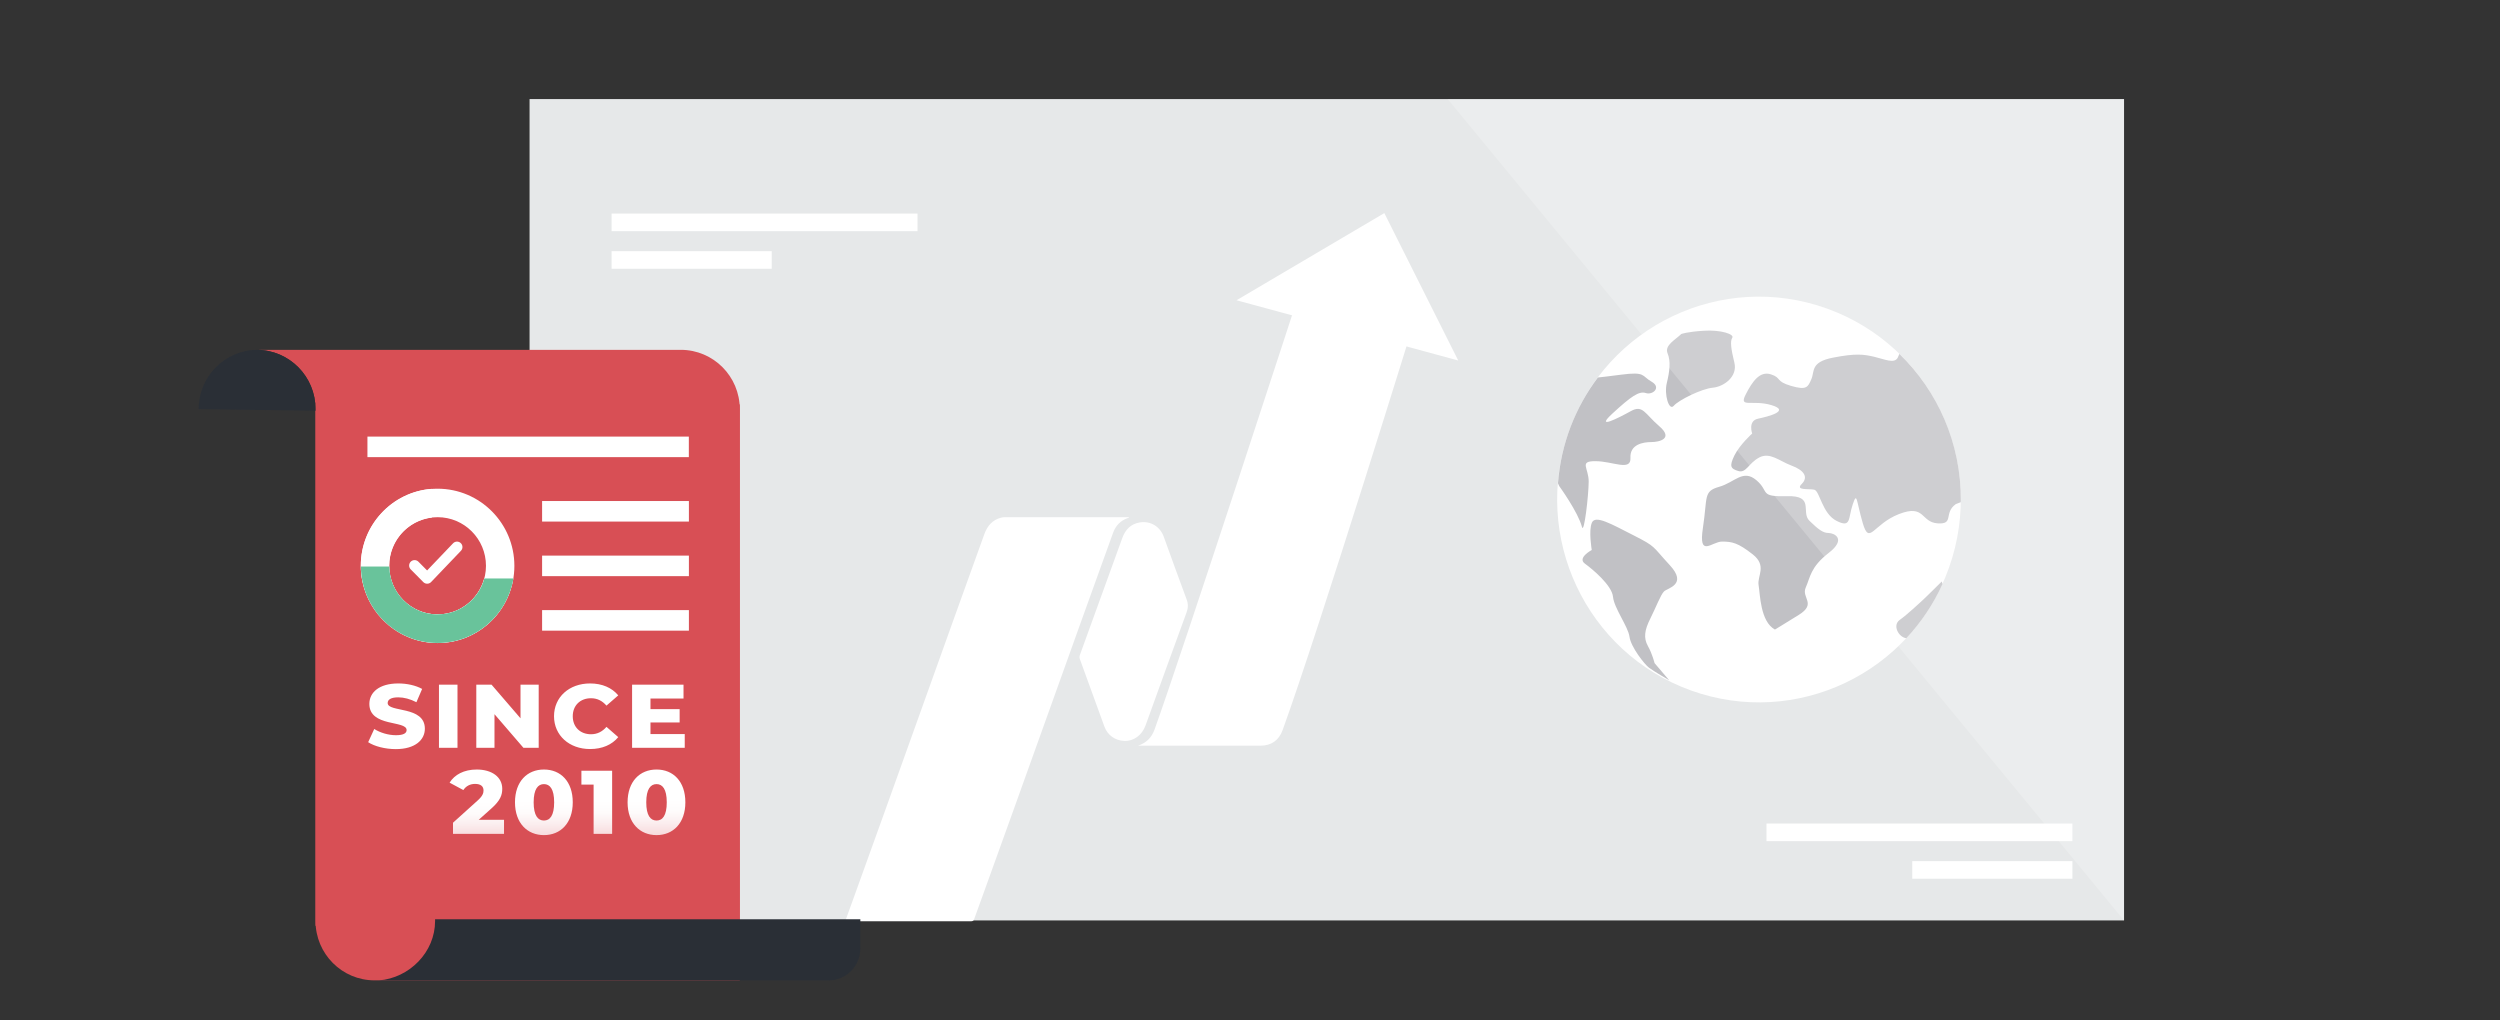 <svg width="370" height="151" viewBox="0 0 370 151" fill="none" xmlns="http://www.w3.org/2000/svg">
<rect x="0" y="0" width="370" height="151" fill="#333333" stroke="none"/>
<path d="M314.358 14.664H78.375V136.224H314.358V14.664Z" fill="#E6E8E9"/>
<path d="M288.443 84.047C294.002 68.439 285.922 51.256 270.395 45.667C254.867 40.079 237.773 48.201 232.214 63.809C226.654 79.417 234.735 96.6 250.262 102.189C265.789 107.777 282.883 99.655 288.443 84.047Z" fill="white"/>
<path d="M281.109 52.374C281.018 52.597 280.937 52.8 280.867 52.931C280.383 53.894 278.83 53.134 277.328 52.789C275.816 52.445 274.646 52.273 271.289 52.931C267.932 53.58 268.587 54.938 268.083 56.113C267.569 57.289 267.398 57.796 265.059 57.106C262.71 56.417 263.718 55.921 262.095 55.404C260.471 54.877 259.362 56.407 258.344 58.424C257.326 60.441 259.342 59.103 262.195 59.964C265.039 60.816 261.681 61.647 260.169 61.971C258.657 62.305 259.322 64.16 259.322 64.16C259.322 64.16 257.467 65.832 256.691 67.413C255.925 68.994 256.106 69.369 257.276 69.713C258.445 70.058 258.788 68.538 260.371 67.707C261.954 66.876 263.325 68.224 265.159 68.913C267.004 69.592 267.67 70.615 266.662 71.619C265.643 72.622 267.66 72.298 268.497 72.47C269.333 72.642 269.656 76.017 271.834 77.101C274.001 78.186 273.507 76.716 274.193 74.689C274.868 72.673 274.697 74.02 275.685 77.405C276.673 80.8 277.197 77.578 281.058 76.078C284.93 74.578 284.244 77.274 286.755 77.456C289.275 77.638 287.601 75.946 289.456 74.608L290.192 74.325C290.203 74.243 290.203 74.173 290.203 74.091C290.253 65.569 286.755 57.856 281.109 52.374V52.374ZM287.38 86.06C287.38 86.06 284.678 88.746 284.345 89.019C284.012 89.303 282.319 90.924 281.149 91.755C280.07 92.526 280.948 94.289 282.137 94.461C284.325 92.11 286.15 89.404 287.491 86.435C287.43 86.202 287.38 86.06 287.38 86.06ZM270.644 78.885C269.807 78.885 269.142 78.378 267.801 77.081C266.47 75.784 268.658 73.311 264.464 73.433C260.27 73.544 261.953 72.774 259.947 71.072C257.951 69.379 256.761 71.396 254.412 72.055C252.063 72.723 252.729 73.564 252.033 78.115C251.337 82.665 253.364 80.142 254.876 80.152C256.378 80.162 257.215 80.334 259.393 82.037C261.56 83.729 260.048 85.239 260.27 86.587C260.502 87.935 260.512 91.989 262.689 93.174C262.689 93.174 263.526 92.678 266.218 91.005C268.91 89.333 266.571 88.482 267.246 86.962C267.922 85.452 267.932 83.932 270.634 81.844C273.326 79.767 271.481 78.895 270.644 78.885V78.885ZM256.691 53.691C256.197 51.664 256.036 50.489 256.378 49.982C256.711 49.475 254.705 48.786 252.184 48.949C249.664 49.1 248.827 49.435 248.827 49.435C247.98 50.276 246.307 51.107 246.801 52.293C247.295 53.468 247.103 54.989 246.69 56.671C246.266 58.353 247.002 60.887 247.718 60.056C248.444 59.214 251.801 57.542 253.485 57.38C255.158 57.228 257.185 55.718 256.691 53.691ZM245.571 63.076C243.403 61.211 243.151 59.853 241.346 60.856C239.542 61.859 235.932 63.694 238.665 61.181C241.397 58.667 242.576 57.836 243.585 58.171C244.583 58.515 245.934 57.34 244.431 56.488C242.929 55.637 243.595 54.968 239.905 55.455C238.12 55.688 237.082 55.809 236.487 55.87C233.16 60.289 231.023 65.67 230.579 71.528C230.69 71.781 230.761 71.933 230.761 71.933C230.761 71.933 233.553 75.784 234.128 77.983C234.44 79.169 235.116 73.301 235.126 71.284C235.136 69.257 233.634 68.234 236.144 68.254C238.665 68.254 241.417 69.795 241.306 67.768C241.195 65.751 243.212 65.427 244.381 65.427C245.561 65.427 247.738 64.94 245.571 63.076V63.076ZM246.276 87.529C246.78 87.023 249.805 86.536 247.133 83.648C244.472 80.77 245.137 80.942 241.79 79.24C238.443 77.537 236.104 76.179 235.6 77.355C235.086 78.53 235.58 81.398 235.58 81.398C235.58 81.398 233.392 82.564 234.561 83.415C235.731 84.266 238.564 86.638 238.725 88.33C238.886 90.012 240.963 92.728 241.165 94.238C241.367 95.758 243.373 98.302 244.038 98.809C244.704 99.316 247.043 100.684 247.043 100.684L244.875 98.14C244.875 98.14 244.552 96.792 243.887 95.606C243.222 94.421 243.393 93.245 244.24 91.563C245.087 89.881 245.772 88.026 246.276 87.529V87.529Z" fill="#C1C1C5"/>
<path opacity="0.21" d="M214.257 14.664L314.358 136.234V14.664H214.257Z" fill="white"/>
<path d="M135.791 31.609H90.514V34.213H135.791V31.609Z" fill="white"/>
<path d="M114.216 37.172H90.514V39.777H114.216V37.172Z" fill="white"/>
<path d="M261.44 124.489H306.717V121.884H261.44V124.489Z" fill="white"/>
<path d="M306.717 127.448H283.015V130.052H306.717V127.448Z" fill="white"/>
<path d="M204.307 42.776C200.365 42.776 192.491 42.766 192.491 42.766C192.491 42.766 174.808 97.096 170.866 107.99C170.432 109.176 169.646 109.956 168.426 110.361H168.849C174.757 110.361 180.655 110.361 186.563 110.361C188.146 110.361 189.285 109.561 189.829 108.051C195.314 92.92 209.751 46.131 209.751 46.131L204.327 42.776H204.307Z" fill="white"/>
<path d="M125.104 136.305C125.447 135.363 125.78 134.44 126.113 133.518C131.607 118.357 140.197 94.218 145.681 79.057C146.125 77.831 146.871 76.949 148.161 76.614C148.353 76.564 148.565 76.543 148.756 76.543C154.805 76.543 160.844 76.543 166.893 76.543C166.954 76.543 167.014 76.543 167.075 76.554C167.075 76.675 166.964 76.655 166.903 76.675C165.835 77.05 165.129 77.78 164.736 78.854C159.251 93.995 150.662 118.124 145.177 133.265C144.845 134.177 144.512 135.079 144.189 135.991C144.109 136.224 144.008 136.346 143.736 136.346C137.596 136.346 131.456 136.346 125.326 136.346C125.266 136.346 125.205 136.325 125.104 136.305V136.305Z" fill="white"/>
<path d="M166.379 109.652C165.038 109.601 163.919 108.811 163.456 107.544C162.236 104.22 161.036 100.886 159.826 97.562C159.745 97.339 159.745 97.156 159.826 96.933C161.923 91.167 164.01 85.401 166.097 79.634C166.551 78.378 167.367 77.526 168.718 77.314C170.271 77.07 171.682 77.922 172.227 79.411C173.356 82.502 174.455 85.614 175.614 88.694C175.876 89.394 175.856 89.971 175.604 90.66C173.557 96.224 171.551 101.808 169.535 107.382C169.011 108.821 167.771 109.713 166.389 109.662L166.379 109.652Z" fill="white"/>
<path d="M183.004 44.438L204.881 31.538L215.82 53.357L183.004 44.438Z" fill="white"/>
<path d="M46.698 59.853V136.316C46.698 141.16 50.61 145.092 55.429 145.092H109.487V59.853H46.698Z" fill="#D84F55"/>
<path d="M109.488 60.552V137.025H46.699V60.552C46.699 55.728 42.828 51.816 38.049 51.776H100.757C105.576 51.776 109.488 55.698 109.488 60.552Z" fill="#D84F55"/>
<path d="M61.357 83.699L63.222 85.584L67.638 80.962" stroke="white" stroke-width="1.61" stroke-linecap="round" stroke-linejoin="round"/>
<path d="M101.947 64.616H54.381V67.656H101.947V64.616Z" fill="white"/>
<path d="M101.957 74.152H80.231V77.193H101.957V74.152Z" fill="white"/>
<path d="M101.957 82.23H80.231V85.27H101.957V82.23Z" fill="white"/>
<path d="M101.957 90.296H80.231V93.337H101.957V90.296Z" fill="white"/>
<path d="M127.332 136.062V140.369C127.332 142.984 125.225 145.102 122.624 145.102H56.065C60.632 144.737 64.392 140.896 64.392 136.316C64.392 136.225 64.392 136.143 64.392 136.052H127.342L127.332 136.062Z" fill="#2A2F36"/>
<path d="M46.699 60.552V60.785L29.398 60.552C29.398 55.728 33.27 51.816 38.049 51.776C42.837 51.816 46.699 55.728 46.699 60.552Z" fill="#2A2F36"/>
<path d="M64.765 72.328C58.495 72.328 53.403 77.446 53.403 83.749C53.403 90.053 58.495 95.171 64.765 95.171C71.036 95.171 76.128 90.053 76.128 83.749C76.128 77.446 71.036 72.328 64.765 72.328ZM64.765 90.935C60.813 90.935 57.607 87.712 57.607 83.739C57.607 79.767 60.813 76.544 64.765 76.544C68.718 76.544 71.924 79.767 71.924 83.739C71.924 87.712 68.718 90.935 64.765 90.935Z" fill="white"/>
<path d="M71.661 85.624C70.834 88.684 68.061 90.934 64.755 90.934C60.803 90.934 57.597 87.712 57.597 83.739C57.597 80.05 60.359 77.01 63.918 76.594V72.348C58.03 72.774 53.393 77.709 53.393 83.739C53.393 89.769 58.484 95.16 64.755 95.16C70.39 95.16 75.068 91.036 75.966 85.614H71.661V85.624Z" fill="white"/>
<path d="M64.765 90.934C60.853 90.934 57.678 87.772 57.617 83.851H53.413C53.474 90.103 58.535 95.16 64.775 95.16C70.411 95.16 75.089 91.036 75.986 85.614H71.681C70.855 88.674 68.082 90.924 64.775 90.924L64.765 90.934Z" fill="#69C39B"/>
<path d="M54.492 109.835L55.389 107.889C56.246 108.436 57.466 108.811 58.596 108.811C59.725 108.811 60.178 108.507 60.178 108.051C60.178 106.572 54.664 107.646 54.664 104.18C54.664 102.508 56.075 101.15 58.958 101.15C60.219 101.15 61.519 101.434 62.477 101.961L61.63 103.927C60.703 103.45 59.785 103.207 58.938 103.207C57.789 103.207 57.376 103.582 57.376 104.048C57.376 105.477 62.88 104.413 62.88 107.849C62.88 109.48 61.469 110.869 58.585 110.869C56.992 110.869 55.41 110.453 54.492 109.845V109.835ZM64.967 101.332H67.709V110.676H64.967V101.332ZM79.727 101.332V110.676H77.469L73.184 105.7V110.676H70.492V101.332H72.75L77.035 106.308V101.332H79.727ZM81.995 106.004C81.995 103.156 84.254 101.15 87.328 101.15C89.113 101.15 90.555 101.778 91.502 102.913L89.758 104.433C89.143 103.724 88.397 103.339 87.47 103.339C85.877 103.339 84.768 104.403 84.768 106.004C84.768 107.605 85.877 108.669 87.47 108.669C88.397 108.669 89.143 108.284 89.758 107.575L91.502 109.095C90.565 110.23 89.123 110.858 87.328 110.858C84.254 110.858 81.995 108.842 81.995 106.004V106.004ZM101.342 108.629V110.676H93.549V101.332H101.161V103.379H96.271V104.95H100.586V106.926H96.271V108.639H101.342V108.629ZM74.595 121.317V123.415H67.044V121.763L70.673 118.49C71.45 117.8 71.561 117.365 71.561 116.98C71.561 116.382 71.147 116.017 70.31 116.017C69.605 116.017 68.97 116.321 68.576 116.929L66.54 115.834C67.276 114.659 68.647 113.889 70.562 113.889C72.791 113.889 74.333 114.993 74.333 116.736C74.333 117.648 74.071 118.469 72.68 119.696L70.855 121.327H74.595V121.317ZM76.218 118.743C76.218 115.662 78.023 113.889 80.503 113.889C82.983 113.889 84.768 115.662 84.768 118.743C84.768 121.824 82.963 123.597 80.503 123.597C78.043 123.597 76.218 121.824 76.218 118.743ZM82.015 118.743C82.015 116.777 81.38 116.047 80.503 116.047C79.626 116.047 78.981 116.777 78.981 118.743C78.981 120.709 79.616 121.439 80.503 121.439C81.39 121.439 82.015 120.709 82.015 118.743ZM90.595 114.071V123.415H87.853V116.118H86.048V114.071H90.595ZM92.883 118.743C92.883 115.662 94.688 113.889 97.168 113.889C99.648 113.889 101.433 115.662 101.433 118.743C101.433 121.824 99.628 123.597 97.168 123.597C94.708 123.597 92.883 121.824 92.883 118.743ZM98.68 118.743C98.68 116.777 98.045 116.047 97.168 116.047C96.291 116.047 95.646 116.777 95.646 118.743C95.646 120.709 96.281 121.439 97.168 121.439C98.055 121.439 98.68 120.709 98.68 118.743Z" fill="url(#paint0_linear_1912_7094)"/>
<defs>
<linearGradient id="paint0_linear_1912_7094" x1="77.892" y1="105.011" x2="78.085" y2="131.005" gradientUnits="userSpaceOnUse">
<stop offset="0.52" stop-color="white"/>
<stop offset="0.59" stop-color="#FEFBFB"/>
<stop offset="0.65" stop-color="#FBEEEF"/>
<stop offset="0.72" stop-color="#F7DADC"/>
<stop offset="0.78" stop-color="#F0BEC0"/>
<stop offset="0.84" stop-color="#E89A9D"/>
<stop offset="0.91" stop-color="#DF6E73"/>
<stop offset="0.95" stop-color="#D84F55"/>
</linearGradient>
</defs>
</svg>
